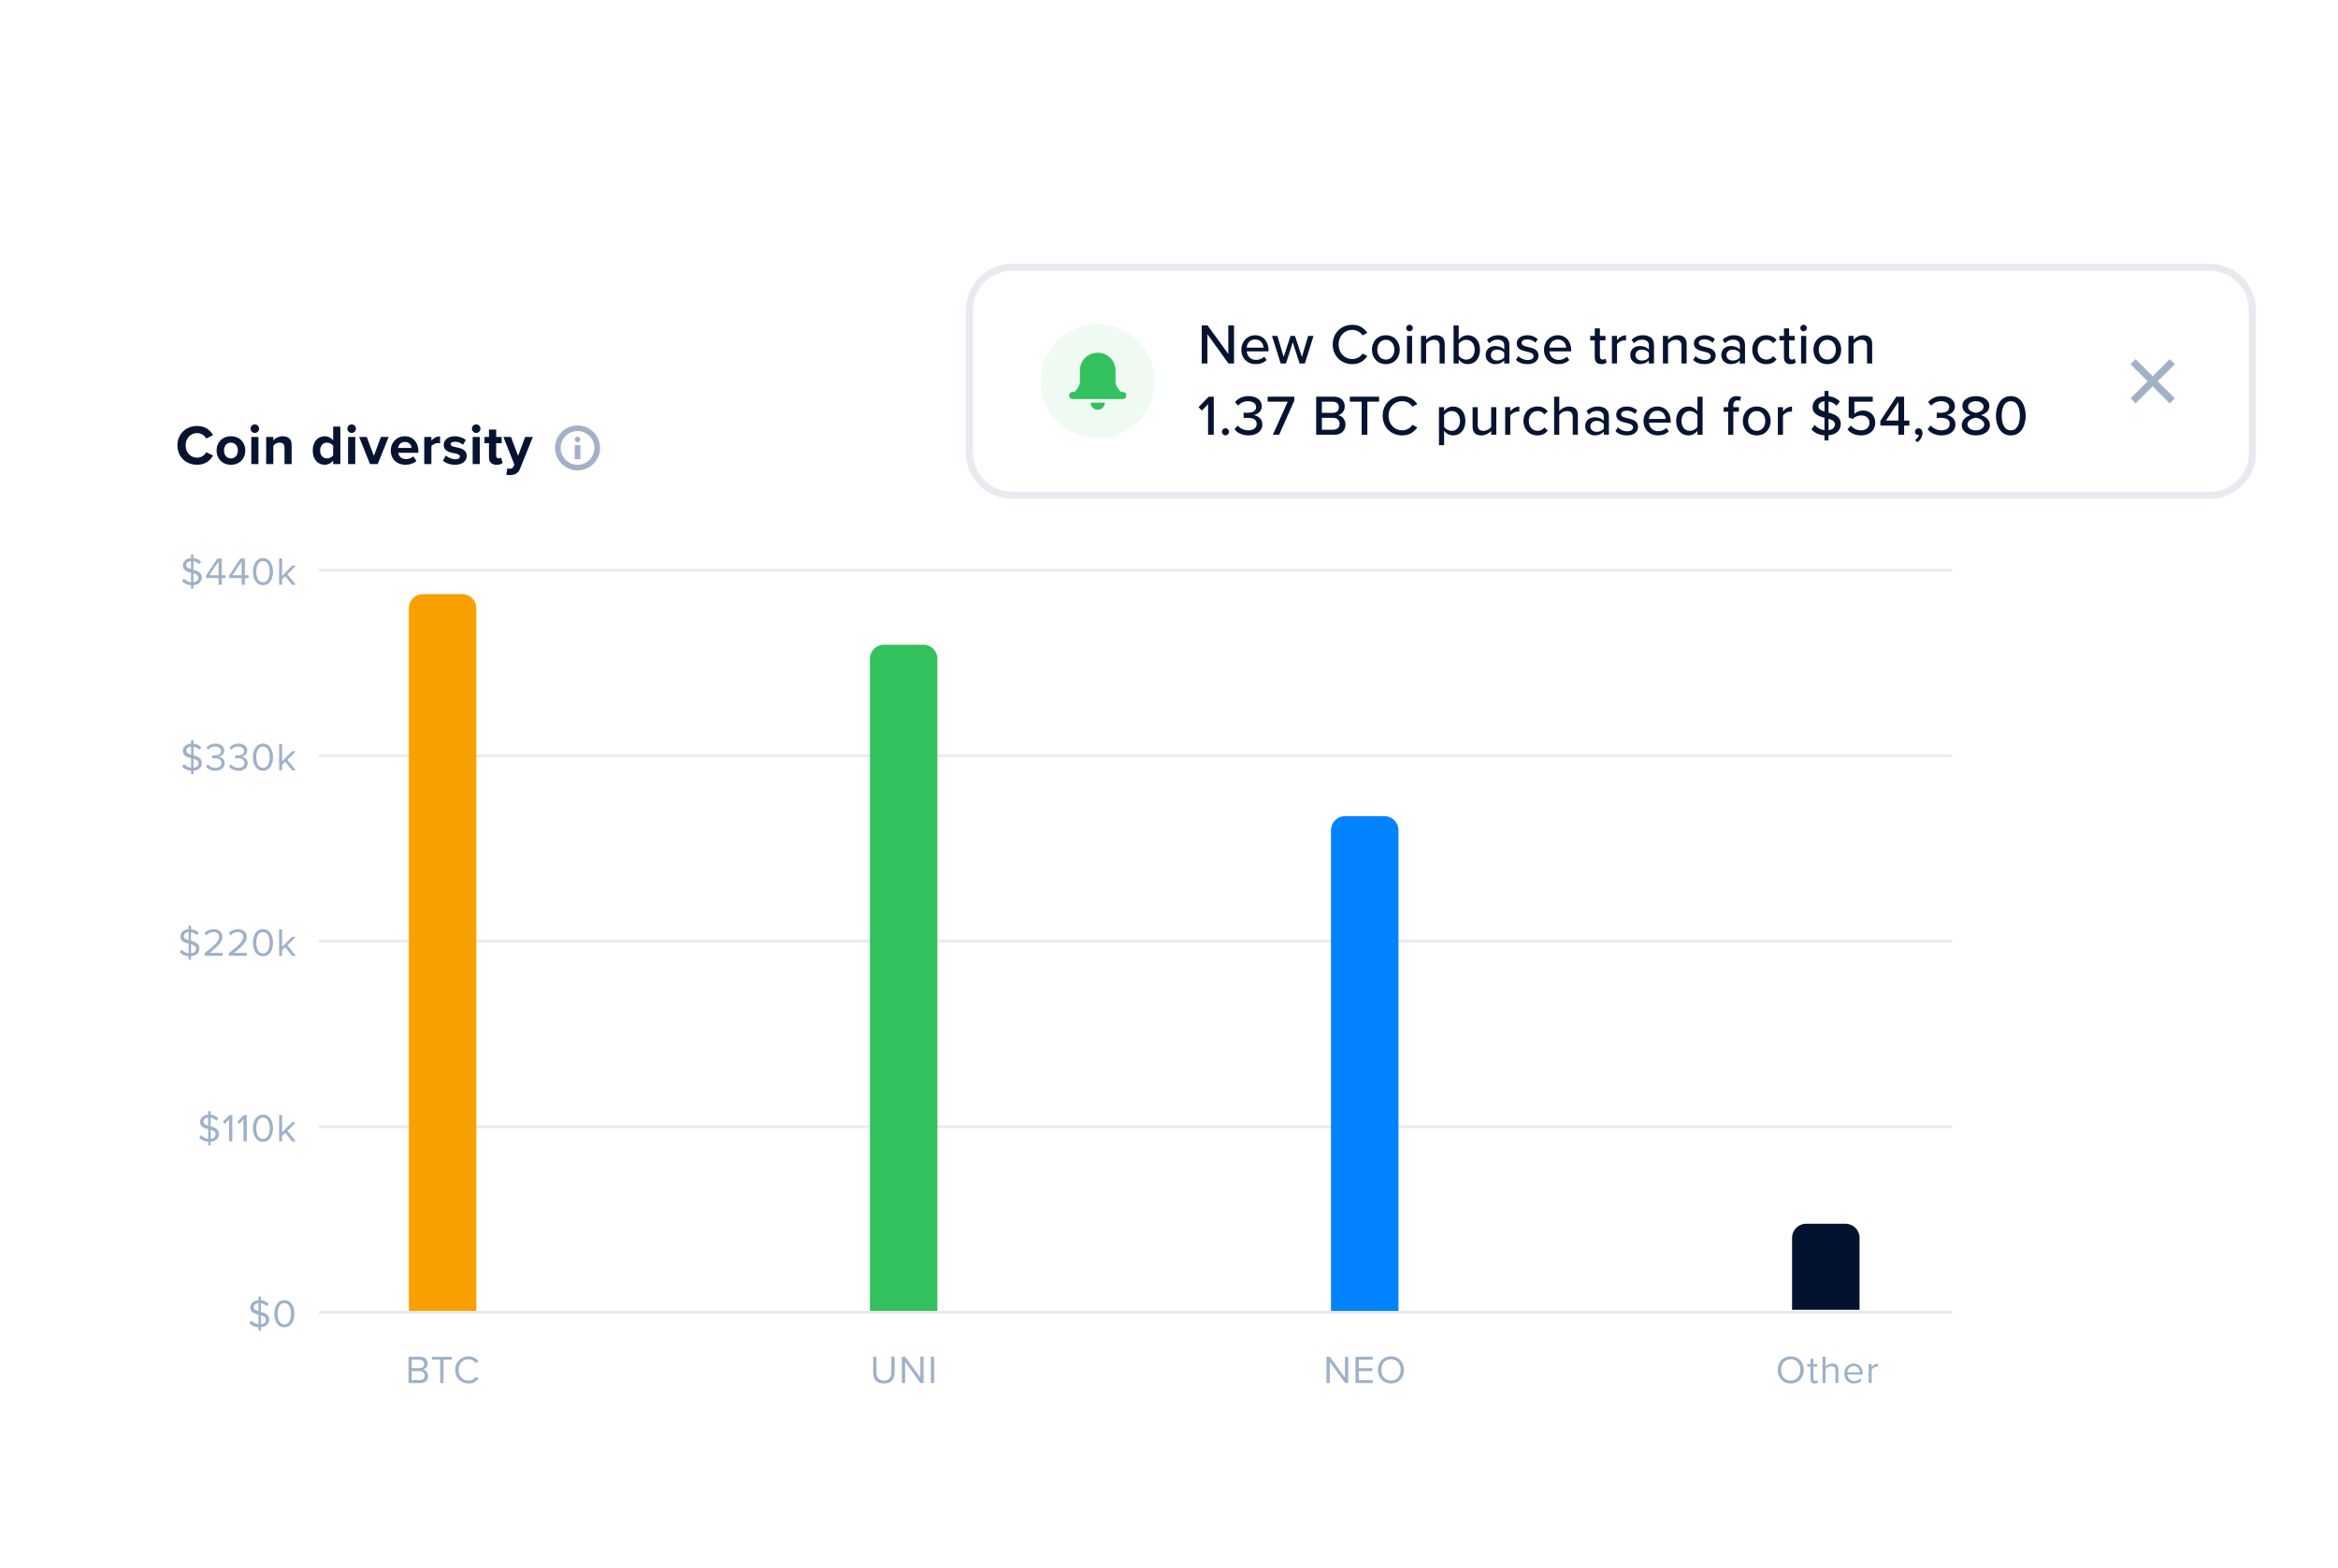 <svg width="656" height="440" viewBox="0 0 656 440" fill="none" xmlns="http://www.w3.org/2000/svg">
<g clip-path="url(#clip0_2_576)">
<g filter="url(#filter0_d_2_576)">
<g clip-path="url(#clip1_2_576)">
<rect x="24" y="83" width="549.029" height="325" rx="3.944" fill="white"/>
<path d="M498.789 376.459C498.789 378.634 500.258 380.269 502.445 380.269C504.62 380.269 506.1 378.634 506.1 376.459C506.1 374.283 504.62 372.649 502.445 372.649C500.258 372.649 498.789 374.283 498.789 376.459ZM505.15 376.459C505.15 378.17 504.09 379.452 502.445 379.452C500.788 379.452 499.739 378.17 499.739 376.459C499.739 374.736 500.788 373.466 502.445 373.466C504.09 373.466 505.15 374.736 505.15 376.459ZM509.162 380.269C509.648 380.269 509.946 380.125 510.156 379.926L509.913 379.308C509.802 379.429 509.581 379.529 509.349 379.529C508.985 379.529 508.808 379.242 508.808 378.844V375.531H509.89V374.802H508.808V373.344H507.98V374.802H507.096V375.531H507.98V379.021C507.98 379.816 508.377 380.269 509.162 380.269ZM514.987 380.136H515.816V376.37C515.816 375.211 515.23 374.67 514.115 374.67C513.309 374.67 512.58 375.133 512.204 375.575V372.77H511.376V380.136H512.204V376.238C512.525 375.807 513.143 375.41 513.784 375.41C514.501 375.41 514.987 375.686 514.987 376.624V380.136ZM517.476 377.464C517.476 379.131 518.613 380.269 520.193 380.269C521.065 380.269 521.783 379.982 522.313 379.452L521.915 378.91C521.496 379.341 520.877 379.584 520.27 379.584C519.121 379.584 518.415 378.745 518.348 377.74H522.666V377.53C522.666 375.929 521.717 374.67 520.104 374.67C518.58 374.67 517.476 375.918 517.476 377.464ZM520.093 375.354C521.308 375.354 521.838 376.337 521.849 377.132H518.348C518.392 376.315 518.956 375.354 520.093 375.354ZM524.323 380.136H525.152V376.359C525.395 375.929 526.09 375.509 526.598 375.509C526.731 375.509 526.83 375.52 526.93 375.542V374.692C526.201 374.692 525.582 375.1 525.152 375.664V374.802H524.323V380.136Z" fill="#9DB1C9"/>
<path d="M377.403 380.136H378.287V372.77H377.37V378.59L373.129 372.77H372.191V380.136H373.107V374.195L377.403 380.136ZM380.325 380.136H385.151V379.319H381.242V376.779H385.074V375.962H381.242V373.587H385.151V372.77H380.325V380.136ZM386.63 376.459C386.63 378.634 388.099 380.269 390.286 380.269C392.461 380.269 393.941 378.634 393.941 376.459C393.941 374.283 392.461 372.649 390.286 372.649C388.099 372.649 386.63 374.283 386.63 376.459ZM392.991 376.459C392.991 378.17 391.931 379.452 390.286 379.452C388.629 379.452 387.58 378.17 387.58 376.459C387.58 374.736 388.629 373.466 390.286 373.466C391.931 373.466 392.991 374.736 392.991 376.459Z" fill="#9DB1C9"/>
<path d="M244.999 377.276C244.999 379.087 246.004 380.269 248.003 380.269C250.002 380.269 251.007 379.098 251.007 377.265V372.77H250.091V377.254C250.091 378.601 249.362 379.452 248.003 379.452C246.645 379.452 245.916 378.601 245.916 377.254V372.77H244.999V377.276ZM258.26 380.136H259.144V372.77H258.227V378.59L253.986 372.77H253.048V380.136H253.964V374.195L258.26 380.136ZM261.182 380.136H262.099V372.77H261.182V380.136Z" fill="#9DB1C9"/>
<path d="M114.618 380.137H117.975C119.322 380.137 120.106 379.331 120.106 378.149C120.106 377.265 119.455 376.459 118.671 376.338C119.344 376.194 119.963 375.576 119.963 374.648C119.963 373.544 119.179 372.771 117.898 372.771H114.618V380.137ZM115.534 375.962V373.588H117.743C118.571 373.588 119.013 374.118 119.013 374.781C119.013 375.454 118.571 375.962 117.743 375.962H115.534ZM115.534 379.319V376.779H117.787C118.693 376.779 119.157 377.376 119.157 378.049C119.157 378.834 118.649 379.319 117.787 379.319H115.534ZM123.517 380.137H124.434V373.588H126.775V372.771H121.187V373.588H123.517V380.137ZM131.464 380.269C132.8 380.269 133.684 379.651 134.302 378.811L133.518 378.381C133.098 379.01 132.336 379.452 131.464 379.452C129.885 379.452 128.659 378.204 128.659 376.459C128.659 374.703 129.885 373.466 131.464 373.466C132.336 373.466 133.098 373.919 133.518 374.538L134.291 374.107C133.706 373.279 132.8 372.649 131.464 372.649C129.377 372.649 127.709 374.195 127.709 376.459C127.709 378.723 129.377 380.269 131.464 380.269Z" fill="#9DB1C9"/>
<rect x="89.473" y="359.882" width="458.313" height="0.789" fill="#E7EBF0"/>
<path d="M75.546 362.329C75.546 360.882 74.342 360.462 73.205 360.142V357.746C73.823 357.834 74.397 358.099 74.828 358.585L75.38 357.911C74.85 357.348 74.121 356.984 73.205 356.906V355.879H72.531V356.884C71.206 356.973 70.234 357.779 70.234 358.927C70.234 360.286 71.405 360.672 72.531 360.97V363.654C71.659 363.566 70.985 363.113 70.554 362.627L70.002 363.323C70.554 363.952 71.405 364.416 72.531 364.482V365.465H73.205V364.471C74.916 364.35 75.546 363.323 75.546 362.329ZM71.184 358.872C71.184 358.221 71.736 357.757 72.531 357.713V359.966C71.791 359.756 71.184 359.502 71.184 358.872ZM73.205 363.643V361.147C73.967 361.379 74.607 361.655 74.607 362.406C74.607 362.914 74.265 363.555 73.205 363.643ZM76.963 360.683C76.963 362.472 77.759 364.493 79.78 364.493C81.79 364.493 82.596 362.472 82.596 360.683C82.596 358.883 81.79 356.884 79.78 356.884C77.759 356.884 76.963 358.883 76.963 360.683ZM81.657 360.683C81.657 362.152 81.182 363.676 79.78 363.676C78.377 363.676 77.902 362.152 77.902 360.683C77.902 359.215 78.377 357.702 79.78 357.702C81.182 357.702 81.657 359.215 81.657 360.683Z" fill="#9DB1C9"/>
<rect x="89.473" y="307.817" width="458.313" height="0.789" fill="#E7EBF0"/>
<path d="M61.442 310.264C61.442 308.817 60.238 308.398 59.101 308.078V305.681C59.719 305.769 60.294 306.034 60.724 306.52L61.276 305.847C60.746 305.283 60.017 304.919 59.101 304.842V303.815H58.427V304.82C57.102 304.908 56.13 305.714 56.13 306.863C56.13 308.221 57.301 308.608 58.427 308.906V311.589C57.555 311.501 56.881 311.048 56.45 310.562L55.898 311.258C56.45 311.888 57.301 312.351 58.427 312.418V313.401H59.101V312.407C60.813 312.285 61.442 311.258 61.442 310.264ZM57.08 306.807C57.08 306.156 57.632 305.692 58.427 305.648V307.901C57.687 307.691 57.08 307.437 57.08 306.807ZM59.101 311.578V309.082C59.863 309.314 60.503 309.59 60.503 310.341C60.503 310.849 60.161 311.49 59.101 311.578ZM64.262 312.296H65.179V304.93H64.373L62.528 306.83L63.08 307.393L64.262 306.145V312.296ZM68.32 312.296H69.237V304.93H68.43L66.586 306.83L67.138 307.393L68.32 306.145V312.296ZM70.975 308.619C70.975 310.408 71.77 312.429 73.791 312.429C75.801 312.429 76.608 310.408 76.608 308.619C76.608 306.819 75.801 304.82 73.791 304.82C71.77 304.82 70.975 306.819 70.975 308.619ZM75.669 308.619C75.669 310.087 75.194 311.611 73.791 311.611C72.389 311.611 71.914 310.087 71.914 308.619C71.914 307.15 72.389 305.637 73.791 305.637C75.194 305.637 75.669 307.15 75.669 308.619ZM81.951 312.296H83.012L80.637 309.381L83.001 306.962H81.951L79.146 309.8V304.93H78.318V312.296H79.146V310.772L80.03 309.9L81.951 312.296Z" fill="#9DB1C9"/>
<rect x="89.474" y="255.755" width="458.313" height="0.789" fill="#E7EBF0"/>
<path d="M55.942 258.202C55.942 256.755 54.739 256.336 53.601 256.015V253.619C54.219 253.707 54.794 253.972 55.224 254.458L55.777 253.784C55.247 253.221 54.518 252.857 53.601 252.78V251.752H52.927V252.757C51.602 252.846 50.63 253.652 50.63 254.801C50.63 256.159 51.801 256.545 52.927 256.844V259.527C52.055 259.439 51.381 258.986 50.951 258.5L50.398 259.196C50.951 259.825 51.801 260.289 52.927 260.355V261.338H53.601V260.344C55.313 260.223 55.942 259.196 55.942 258.202ZM51.58 254.745C51.58 254.094 52.132 253.63 52.927 253.586V255.839C52.188 255.629 51.58 255.375 51.58 254.745ZM53.601 259.516V257.02C54.363 257.252 55.004 257.528 55.004 258.279C55.004 258.787 54.661 259.428 53.601 259.516ZM57.393 260.234H62.451V259.417H58.84C60.894 257.793 62.418 256.424 62.418 254.922C62.418 253.453 61.17 252.757 59.944 252.757C58.906 252.757 57.945 253.177 57.382 253.917L57.945 254.502C58.376 253.95 59.06 253.575 59.944 253.575C60.706 253.575 61.479 253.983 61.479 254.922C61.479 256.192 60.043 257.418 57.393 259.505V260.234ZM64.201 260.234H69.259V259.417H65.648C67.702 257.793 69.226 256.424 69.226 254.922C69.226 253.453 67.978 252.757 66.752 252.757C65.714 252.757 64.753 253.177 64.19 253.917L64.753 254.502C65.184 253.95 65.868 253.575 66.752 253.575C67.514 253.575 68.287 253.983 68.287 254.922C68.287 256.192 66.851 257.418 64.201 259.505V260.234ZM70.976 256.556C70.976 258.346 71.771 260.367 73.792 260.367C75.802 260.367 76.608 258.346 76.608 256.556C76.608 254.756 75.802 252.757 73.792 252.757C71.771 252.757 70.976 254.756 70.976 256.556ZM75.669 256.556C75.669 258.025 75.195 259.549 73.792 259.549C72.389 259.549 71.915 258.025 71.915 256.556C71.915 255.088 72.389 253.575 73.792 253.575C75.195 253.575 75.669 255.088 75.669 256.556ZM81.952 260.234H83.012L80.638 257.318L83.001 254.9H81.952L79.147 257.738V252.868H78.318V260.234H79.147V258.71L80.03 257.838L81.952 260.234Z" fill="#9DB1C9"/>
<rect x="89.474" y="203.69" width="458.313" height="0.789" fill="#E7EBF0"/>
<path d="M56.633 206.137C56.633 204.691 55.43 204.271 54.292 203.951V201.554C54.911 201.643 55.485 201.908 55.916 202.394L56.468 201.72C55.938 201.157 55.209 200.792 54.292 200.715V199.688H53.618V200.693C52.293 200.781 51.321 201.587 51.321 202.736C51.321 204.094 52.492 204.481 53.618 204.779V207.463C52.746 207.374 52.072 206.921 51.642 206.436L51.09 207.131C51.642 207.761 52.492 208.225 53.618 208.291V209.274H54.292V208.28C56.004 208.158 56.633 207.131 56.633 206.137ZM52.271 202.681C52.271 202.029 52.823 201.565 53.618 201.521V203.774C52.879 203.564 52.271 203.31 52.271 202.681ZM54.292 207.452V204.956C55.054 205.188 55.695 205.464 55.695 206.215C55.695 206.723 55.352 207.363 54.292 207.452ZM57.808 207.087C58.261 207.75 59.177 208.302 60.425 208.302C62.049 208.302 63.032 207.407 63.032 206.182C63.032 205 62.005 204.426 61.331 204.37C62.027 204.249 62.921 203.719 62.921 202.659C62.921 201.411 61.839 200.693 60.425 200.693C59.288 200.693 58.437 201.19 57.907 201.83L58.415 202.405C58.956 201.819 59.553 201.51 60.359 201.51C61.254 201.51 62.005 201.952 62.005 202.769C62.005 203.619 61.22 203.984 60.293 203.984C59.995 203.984 59.652 203.984 59.531 203.973V204.812C59.641 204.801 59.983 204.801 60.293 204.801C61.375 204.801 62.126 205.188 62.126 206.104C62.126 206.955 61.474 207.485 60.403 207.485C59.531 207.485 58.78 207.087 58.349 206.513L57.808 207.087ZM64.271 207.087C64.724 207.75 65.64 208.302 66.888 208.302C68.512 208.302 69.495 207.407 69.495 206.182C69.495 205 68.467 204.426 67.794 204.37C68.49 204.249 69.384 203.719 69.384 202.659C69.384 201.411 68.302 200.693 66.888 200.693C65.751 200.693 64.9 201.19 64.37 201.83L64.878 202.405C65.419 201.819 66.016 201.51 66.822 201.51C67.716 201.51 68.467 201.952 68.467 202.769C68.467 203.619 67.683 203.984 66.756 203.984C66.457 203.984 66.115 203.984 65.994 203.973V204.812C66.104 204.801 66.446 204.801 66.756 204.801C67.838 204.801 68.589 205.188 68.589 206.104C68.589 206.955 67.937 207.485 66.866 207.485C65.994 207.485 65.243 207.087 64.812 206.513L64.271 207.087ZM70.977 204.492C70.977 206.281 71.772 208.302 73.793 208.302C75.803 208.302 76.609 206.281 76.609 204.492C76.609 202.692 75.803 200.693 73.793 200.693C71.772 200.693 70.977 202.692 70.977 204.492ZM75.67 204.492C75.67 205.961 75.195 207.485 73.793 207.485C72.39 207.485 71.915 205.961 71.915 204.492C71.915 203.023 72.39 201.51 73.793 201.51C75.195 201.51 75.67 203.023 75.67 204.492ZM81.953 208.169H83.013L80.638 205.254L83.002 202.835H81.953L79.148 205.673V200.803H78.319V208.169H79.148V206.645L80.031 205.773L81.953 208.169Z" fill="#9DB1C9"/>
<rect x="89.474" y="151.628" width="458.313" height="0.789" fill="#E7EBF0"/>
<path d="M56.612 154.075C56.612 152.628 55.408 152.209 54.271 151.889V149.492C54.889 149.58 55.463 149.845 55.894 150.331L56.446 149.658C55.916 149.094 55.187 148.73 54.271 148.653V147.626H53.597V148.631C52.272 148.719 51.3 149.525 51.3 150.674C51.3 152.032 52.471 152.419 53.597 152.717V155.4C52.724 155.312 52.051 154.859 51.62 154.373L51.068 155.069C51.62 155.699 52.471 156.162 53.597 156.229V157.212H54.271V156.218C55.982 156.096 56.612 155.069 56.612 154.075ZM52.25 150.619C52.25 149.967 52.802 149.503 53.597 149.459V151.712C52.857 151.502 52.25 151.248 52.25 150.619ZM54.271 155.389V152.894C55.033 153.125 55.673 153.402 55.673 154.153C55.673 154.661 55.331 155.301 54.271 155.389ZM61.32 156.107H62.237V154.241H63.275V153.435H62.237V148.741H60.978L57.819 153.479V154.241H61.32V156.107ZM61.32 149.591V153.435H58.736L61.32 149.591ZM67.794 156.107H68.711V154.241H69.749V153.435H68.711V148.741H67.452L64.293 153.479V154.241H67.794V156.107ZM67.794 149.591V153.435H65.21L67.794 149.591ZM70.977 152.43C70.977 154.219 71.772 156.24 73.793 156.24C75.803 156.24 76.609 154.219 76.609 152.43C76.609 150.63 75.803 148.631 73.793 148.631C71.772 148.631 70.977 150.63 70.977 152.43ZM75.67 152.43C75.67 153.899 75.195 155.423 73.793 155.423C72.39 155.423 71.915 153.899 71.915 152.43C71.915 150.961 72.39 149.448 73.793 149.448C75.195 149.448 75.67 150.961 75.67 152.43ZM81.953 156.107H83.013L80.638 153.192L83.002 150.773H81.953L79.148 153.611V148.741H78.319V156.107H79.148V154.583L80.031 153.711L81.953 156.107Z" fill="#9DB1C9"/>
<path d="M502.823 339.371C502.823 337.193 504.589 335.427 506.767 335.427H517.811C519.989 335.427 521.755 337.193 521.755 339.371V359.565H502.823V339.371Z" fill="#03122E"/>
<path d="M373.455 224.99C373.455 222.811 375.221 221.046 377.399 221.046H388.443C390.621 221.046 392.387 222.811 392.387 224.99V359.881H373.455V224.99Z" fill="#0182FF"/>
<path d="M244.085 176.872C244.085 174.694 245.851 172.928 248.029 172.928H259.073C261.251 172.928 263.017 174.694 263.017 176.872V359.882H244.085V176.872Z" fill="#33C15D"/>
<path d="M114.717 162.673C114.717 160.495 116.483 158.729 118.661 158.729H129.705C131.883 158.729 133.649 160.495 133.649 162.673V359.882H114.717V162.673Z" fill="#F9A001"/>
<g clip-path="url(#clip2_2_576)">
<path d="M55.301 122.431C57.699 122.431 59.024 121.153 59.782 119.843L57.857 118.913C57.415 119.78 56.468 120.443 55.301 120.443C53.471 120.443 52.083 118.976 52.083 116.988C52.083 115 53.471 113.533 55.301 113.533C56.468 113.533 57.415 114.211 57.857 115.063L59.782 114.116C59.04 112.807 57.699 111.545 55.301 111.545C52.224 111.545 49.779 113.754 49.779 116.988C49.779 120.222 52.224 122.431 55.301 122.431ZM64.791 122.431C67.315 122.431 68.83 120.601 68.83 118.423C68.83 116.262 67.315 114.432 64.791 114.432C62.282 114.432 60.768 116.262 60.768 118.423C60.768 120.601 62.282 122.431 64.791 122.431ZM64.791 120.648C63.545 120.648 62.85 119.623 62.85 118.423C62.85 117.24 63.545 116.215 64.791 116.215C66.037 116.215 66.747 117.24 66.747 118.423C66.747 119.623 66.037 120.648 64.791 120.648ZM71.499 113.501C72.162 113.501 72.699 112.965 72.699 112.302C72.699 111.64 72.162 111.103 71.499 111.103C70.853 111.103 70.3 111.64 70.3 112.302C70.3 112.965 70.853 113.501 71.499 113.501ZM70.506 122.241H72.509V114.621H70.506V122.241ZM79.829 122.241H81.832V116.862C81.832 115.379 81.028 114.432 79.355 114.432C78.109 114.432 77.178 115.032 76.689 115.615V114.621H74.685V122.241H76.689V117.114C77.02 116.657 77.636 116.215 78.424 116.215C79.276 116.215 79.829 116.578 79.829 117.635V122.241ZM93.475 122.241H95.494V111.718H93.475V115.599C92.875 114.826 92.023 114.432 91.124 114.432C89.183 114.432 87.748 115.947 87.748 118.439C87.748 120.979 89.199 122.431 91.124 122.431C92.039 122.431 92.875 122.021 93.475 121.263V122.241ZM93.475 119.78C93.143 120.285 92.418 120.648 91.739 120.648C90.603 120.648 89.815 119.749 89.815 118.439C89.815 117.114 90.603 116.215 91.739 116.215C92.418 116.215 93.143 116.578 93.475 117.082V119.78ZM98.664 113.501C99.327 113.501 99.863 112.965 99.863 112.302C99.863 111.64 99.327 111.103 98.664 111.103C98.017 111.103 97.465 111.64 97.465 112.302C97.465 112.965 98.017 113.501 98.664 113.501ZM97.67 122.241H99.674V114.621H97.67V122.241ZM103.822 122.241H105.984L109.044 114.621H106.883L104.895 119.922L102.907 114.621H100.761L103.822 122.241ZM109.639 118.423C109.639 120.869 111.39 122.431 113.709 122.431C114.893 122.431 116.092 122.068 116.849 121.374L115.965 120.08C115.476 120.553 114.64 120.837 113.93 120.837C112.637 120.837 111.863 120.033 111.737 119.07H117.401V118.629C117.401 116.136 115.855 114.432 113.583 114.432C111.264 114.432 109.639 116.215 109.639 118.423ZM113.583 116.025C114.908 116.025 115.413 116.988 115.461 117.714H111.706C111.8 116.956 112.337 116.025 113.583 116.025ZM119.038 122.241H121.041V117.209C121.373 116.72 122.256 116.341 122.919 116.341C123.14 116.341 123.329 116.373 123.471 116.404V114.448C122.524 114.448 121.578 114.984 121.041 115.663V114.621H119.038V122.241ZM124.25 121.248C125.054 121.989 126.332 122.431 127.657 122.431C129.771 122.431 130.955 121.374 130.955 119.985C130.955 118.092 129.203 117.745 127.894 117.493C127.042 117.319 126.443 117.146 126.443 116.672C126.443 116.231 126.916 115.962 127.642 115.962C128.572 115.962 129.44 116.357 129.898 116.846L130.702 115.473C129.945 114.874 128.919 114.432 127.626 114.432C125.622 114.432 124.502 115.552 124.502 116.83C124.502 118.644 126.19 118.96 127.5 119.212C128.367 119.386 129.03 119.575 129.03 120.112C129.03 120.585 128.62 120.885 127.752 120.885C126.805 120.885 125.669 120.364 125.117 119.843L124.25 121.248ZM133.614 113.501C134.277 113.501 134.813 112.965 134.813 112.302C134.813 111.64 134.277 111.103 133.614 111.103C132.967 111.103 132.415 111.64 132.415 112.302C132.415 112.965 132.967 113.501 133.614 113.501ZM132.62 122.241H134.624V114.621H132.62V122.241ZM139.356 122.431C140.192 122.431 140.728 122.21 141.028 121.942L140.602 120.427C140.492 120.538 140.208 120.648 139.908 120.648C139.466 120.648 139.214 120.285 139.214 119.812V116.373H140.76V114.621H139.214V112.539H137.194V114.621H135.932V116.373H137.194V120.348C137.194 121.705 137.951 122.431 139.356 122.431ZM142.351 123.425L142.052 125.223C142.304 125.286 142.809 125.334 143.046 125.334C144.355 125.302 145.365 124.923 145.933 123.488L149.514 114.621H147.353L145.365 119.922L143.377 114.621H141.231L144.324 122.352L144.04 122.999C143.85 123.409 143.503 123.551 142.983 123.551C142.793 123.551 142.525 123.504 142.351 123.425Z" fill="#061431"/>
<g clip-path="url(#clip3_2_576)">
<path d="M162.046 111.397C158.575 111.397 155.735 114.237 155.735 117.708C155.735 121.178 158.575 124.018 162.046 124.018C165.517 124.018 168.357 121.178 168.357 117.708C168.357 114.237 165.517 111.397 162.046 111.397ZM162.046 122.441C159.443 122.441 157.313 120.311 157.313 117.708C157.313 115.104 159.443 112.975 162.046 112.975C164.649 112.975 166.779 115.104 166.779 117.708C166.779 120.311 164.649 122.441 162.046 122.441Z" fill="#A2B1C5"/>
<path d="M162.835 116.919H161.257V120.863H162.835V116.919Z" fill="#A2B1C5"/>
<path d="M162.046 116.13C162.482 116.13 162.835 115.777 162.835 115.341C162.835 114.905 162.482 114.552 162.046 114.552C161.61 114.552 161.257 114.905 161.257 115.341C161.257 115.777 161.61 116.13 162.046 116.13Z" fill="#A2B1C5"/>
</g>
</g>
</g>
</g>
<g filter="url(#filter1_d_2_576)">
<path d="M272 63C272 56.373 277.373 51 284 51H620C626.627 51 632 56.373 632 63V103C632 109.627 626.627 115 620 115H284C277.373 115 272 109.627 272 103V63Z" fill="white"/>
<circle cx="308" cy="83" r="16" fill="#EFFAF2"/>
<path fill-rule="evenodd" clip-rule="evenodd" d="M314.5 86H315C315.6 86 316 86.4 316 87C316 87.6 315.6 88 315 88H301C300.4 88 300 87.6 300 87C300 86.4 300.4 86 301 86H301.5C302.2 85.3 303 84.3 303 83V80C303 77.2 305.2 75 308 75C310.8 75 313 77.2 313 80V83C313 84.3 313.8 85.3 314.5 86ZM308 91C306.9 91 306 90.1 306 89H310C310 90.1 309.1 91 308 91Z" fill="#33C15D"/>
<path d="M344.688 78H346.24V67.328H344.64V75.328L338.832 67.328H337.184V78H338.784V69.808L344.688 78ZM348.294 74.128C348.294 76.56 349.99 78.192 352.294 78.192C353.542 78.192 354.63 77.792 355.398 77.04L354.726 76.096C354.15 76.688 353.254 77.008 352.438 77.008C350.886 77.008 349.926 75.92 349.814 74.608H355.926V74.256C355.926 71.888 354.486 70.08 352.166 70.08C349.91 70.08 348.294 71.888 348.294 74.128ZM352.166 71.264C353.798 71.264 354.486 72.544 354.518 73.568H349.798C349.878 72.512 350.614 71.264 352.166 71.264ZM364.631 78H366.119L368.551 70.272H367.047L365.287 76.16L363.351 70.272H362.103L360.167 76.16L358.407 70.272H356.903L359.335 78H360.823L362.727 72.064L364.631 78ZM379.414 78.192C381.51 78.192 382.806 77.184 383.654 75.936L382.294 75.216C381.734 76.112 380.678 76.768 379.414 76.768C377.254 76.768 375.59 75.056 375.59 72.672C375.59 70.272 377.254 68.576 379.414 68.576C380.678 68.576 381.734 69.232 382.294 70.128L383.654 69.408C382.822 68.16 381.51 67.152 379.414 67.152C376.374 67.152 373.942 69.392 373.942 72.672C373.942 75.952 376.374 78.192 379.414 78.192ZM388.842 78.192C391.258 78.192 392.746 76.368 392.746 74.128C392.746 71.904 391.258 70.08 388.842 70.08C386.442 70.08 384.938 71.904 384.938 74.128C384.938 76.368 386.442 78.192 388.842 78.192ZM388.842 76.912C387.306 76.912 386.442 75.6 386.442 74.128C386.442 72.672 387.306 71.36 388.842 71.36C390.394 71.36 391.242 72.672 391.242 74.128C391.242 75.6 390.394 76.912 388.842 76.912ZM395.478 68.976C395.99 68.976 396.406 68.576 396.406 68.064C396.406 67.552 395.99 67.136 395.478 67.136C394.982 67.136 394.55 67.552 394.55 68.064C394.55 68.576 394.982 68.976 395.478 68.976ZM394.774 78H396.214V70.272H394.774V78ZM403.924 78H405.364V72.576C405.364 70.944 404.516 70.08 402.884 70.08C401.684 70.08 400.66 70.736 400.148 71.36V70.272H398.708V78H400.148V72.48C400.564 71.904 401.38 71.36 402.276 71.36C403.268 71.36 403.924 71.776 403.924 73.056V78ZM407.846 78H409.286V76.896C409.862 77.664 410.774 78.192 411.814 78.192C413.814 78.192 415.254 76.672 415.254 74.144C415.254 71.664 413.83 70.08 411.814 70.08C410.806 70.08 409.894 70.56 409.286 71.392V67.328H407.846V78ZM409.286 75.792V72.512C409.67 71.888 410.55 71.36 411.43 71.36C412.87 71.36 413.766 72.528 413.766 74.144C413.766 75.76 412.87 76.912 411.43 76.912C410.55 76.912 409.67 76.416 409.286 75.792ZM422.064 78H423.504V72.784C423.504 70.816 422.08 70.08 420.4 70.08C419.152 70.08 418.096 70.496 417.232 71.344L417.856 72.336C418.544 71.648 419.296 71.312 420.176 71.312C421.28 71.312 422.064 71.888 422.064 72.848V74.128C421.472 73.44 420.576 73.104 419.536 73.104C418.24 73.104 416.848 73.872 416.848 75.632C416.848 77.328 418.256 78.192 419.536 78.192C420.576 78.192 421.456 77.824 422.064 77.152V78ZM422.064 76.304C421.632 76.88 420.88 77.184 420.08 77.184C419.04 77.184 418.304 76.56 418.304 75.648C418.304 74.736 419.04 74.112 420.08 74.112C420.88 74.112 421.632 74.416 422.064 74.992V76.304ZM425.339 76.992C426.123 77.792 427.259 78.192 428.555 78.192C430.587 78.192 431.675 77.152 431.675 75.824C431.675 74.048 430.075 73.68 428.731 73.376C427.771 73.152 426.939 72.928 426.939 72.256C426.939 71.632 427.547 71.248 428.523 71.248C429.499 71.248 430.363 71.648 430.811 72.192L431.451 71.184C430.795 70.56 429.835 70.08 428.507 70.08C426.619 70.08 425.563 71.136 425.563 72.368C425.563 74.032 427.099 74.384 428.411 74.688C429.403 74.912 430.283 75.168 430.283 75.936C430.283 76.592 429.707 77.04 428.619 77.04C427.579 77.04 426.555 76.512 426.027 75.936L425.339 76.992ZM433.216 74.128C433.216 76.56 434.912 78.192 437.216 78.192C438.464 78.192 439.552 77.792 440.32 77.04L439.648 76.096C439.072 76.688 438.176 77.008 437.36 77.008C435.808 77.008 434.848 75.92 434.736 74.608H440.848V74.256C440.848 71.888 439.408 70.08 437.088 70.08C434.832 70.08 433.216 71.888 433.216 74.128ZM437.088 71.264C438.72 71.264 439.408 72.544 439.44 73.568H434.72C434.8 72.512 435.536 71.264 437.088 71.264ZM449.302 78.192C450.054 78.192 450.502 77.984 450.806 77.696L450.438 76.608C450.294 76.768 449.99 76.912 449.654 76.912C449.158 76.912 448.902 76.512 448.902 75.968V71.536H450.47V70.272H448.902V68.16H447.462V70.272H446.182V71.536H447.462V76.288C447.462 77.504 448.086 78.192 449.302 78.192ZM452.265 78H453.705V72.624C454.041 72.048 455.017 71.504 455.737 71.504C455.929 71.504 456.089 71.52 456.233 71.552V70.096C455.209 70.096 454.297 70.688 453.705 71.456V70.272H452.265V78ZM462.639 78H464.079V72.784C464.079 70.816 462.655 70.08 460.975 70.08C459.727 70.08 458.671 70.496 457.807 71.344L458.431 72.336C459.119 71.648 459.871 71.312 460.751 71.312C461.855 71.312 462.639 71.888 462.639 72.848V74.128C462.047 73.44 461.151 73.104 460.111 73.104C458.815 73.104 457.423 73.872 457.423 75.632C457.423 77.328 458.831 78.192 460.111 78.192C461.151 78.192 462.031 77.824 462.639 77.152V78ZM462.639 76.304C462.207 76.88 461.455 77.184 460.655 77.184C459.615 77.184 458.879 76.56 458.879 75.648C458.879 74.736 459.615 74.112 460.655 74.112C461.455 74.112 462.207 74.416 462.639 74.992V76.304ZM471.802 78H473.242V72.576C473.242 70.944 472.394 70.08 470.762 70.08C469.562 70.08 468.538 70.736 468.026 71.36V70.272H466.586V78H468.026V72.48C468.442 71.904 469.258 71.36 470.154 71.36C471.146 71.36 471.802 71.776 471.802 73.056V78ZM475.052 76.992C475.836 77.792 476.972 78.192 478.268 78.192C480.3 78.192 481.388 77.152 481.388 75.824C481.388 74.048 479.788 73.68 478.444 73.376C477.484 73.152 476.652 72.928 476.652 72.256C476.652 71.632 477.26 71.248 478.236 71.248C479.212 71.248 480.076 71.648 480.524 72.192L481.164 71.184C480.508 70.56 479.548 70.08 478.22 70.08C476.332 70.08 475.276 71.136 475.276 72.368C475.276 74.032 476.812 74.384 478.124 74.688C479.116 74.912 479.996 75.168 479.996 75.936C479.996 76.592 479.42 77.04 478.332 77.04C477.292 77.04 476.268 76.512 475.74 75.936L475.052 76.992ZM488.176 78H489.616V72.784C489.616 70.816 488.192 70.08 486.512 70.08C485.264 70.08 484.208 70.496 483.344 71.344L483.968 72.336C484.656 71.648 485.408 71.312 486.288 71.312C487.392 71.312 488.176 71.888 488.176 72.848V74.128C487.584 73.44 486.688 73.104 485.648 73.104C484.352 73.104 482.96 73.872 482.96 75.632C482.96 77.328 484.368 78.192 485.648 78.192C486.688 78.192 487.568 77.824 488.176 77.152V78ZM488.176 76.304C487.744 76.88 486.992 77.184 486.192 77.184C485.152 77.184 484.416 76.56 484.416 75.648C484.416 74.736 485.152 74.112 486.192 74.112C486.992 74.112 487.744 74.416 488.176 74.992V76.304ZM491.644 74.128C491.644 76.448 493.244 78.192 495.58 78.192C497.036 78.192 497.916 77.584 498.476 76.832L497.516 75.952C497.052 76.592 496.428 76.912 495.644 76.912C494.124 76.912 493.148 75.728 493.148 74.128C493.148 72.528 494.124 71.36 495.644 71.36C496.428 71.36 497.052 71.664 497.516 72.32L498.476 71.44C497.916 70.688 497.036 70.08 495.58 70.08C493.244 70.08 491.644 71.808 491.644 74.128ZM502.389 78.192C503.141 78.192 503.589 77.984 503.893 77.696L503.525 76.608C503.381 76.768 503.077 76.912 502.741 76.912C502.245 76.912 501.989 76.512 501.989 75.968V71.536H503.557V70.272H501.989V68.16H500.549V70.272H499.269V71.536H500.549V76.288C500.549 77.504 501.173 78.192 502.389 78.192ZM506.056 68.976C506.568 68.976 506.984 68.576 506.984 68.064C506.984 67.552 506.568 67.136 506.056 67.136C505.56 67.136 505.128 67.552 505.128 68.064C505.128 68.576 505.56 68.976 506.056 68.976ZM505.352 78H506.792V70.272H505.352V78ZM512.71 78.192C515.126 78.192 516.614 76.368 516.614 74.128C516.614 71.904 515.126 70.08 512.71 70.08C510.31 70.08 508.806 71.904 508.806 74.128C508.806 76.368 510.31 78.192 512.71 78.192ZM512.71 76.912C511.174 76.912 510.31 75.6 510.31 74.128C510.31 72.672 511.174 71.36 512.71 71.36C514.262 71.36 515.11 72.672 515.11 74.128C515.11 75.6 514.262 76.912 512.71 76.912ZM523.859 78H525.299V72.576C525.299 70.944 524.451 70.08 522.819 70.08C521.619 70.08 520.595 70.736 520.083 71.36V70.272H518.643V78H520.083V72.48C520.499 71.904 521.315 71.36 522.211 71.36C523.203 71.36 523.859 71.776 523.859 73.056V78ZM338.96 98H340.56V87.328H339.152L336.288 90.256L337.232 91.232L338.96 89.424V98ZM342.846 97.168C342.846 97.712 343.294 98.176 343.838 98.176C344.382 98.176 344.846 97.712 344.846 97.168C344.846 96.624 344.382 96.176 343.838 96.176C343.294 96.176 342.846 96.624 342.846 97.168ZM346.378 96.448C347.066 97.408 348.442 98.192 350.299 98.192C352.714 98.192 354.203 96.896 354.203 95.104C354.203 93.424 352.73 92.592 351.722 92.496C352.779 92.304 354.042 91.52 354.042 90.032C354.042 88.24 352.474 87.168 350.299 87.168C348.586 87.168 347.322 87.888 346.522 88.832L347.37 89.824C348.154 89.024 349.034 88.592 350.155 88.592C351.418 88.592 352.443 89.168 352.443 90.256C352.443 91.36 351.386 91.84 350.09 91.84C349.674 91.84 349.114 91.84 348.938 91.824V93.28C349.098 93.264 349.658 93.264 350.09 93.264C351.642 93.264 352.602 93.76 352.602 94.944C352.602 96.064 351.722 96.768 350.25 96.768C349.05 96.768 347.946 96.224 347.274 95.408L346.378 96.448ZM357.145 98H358.905L363.161 88.432V87.328H355.673V88.736H361.305L357.145 98ZM369.293 98H374.429C376.397 98 377.517 96.8 377.517 95.12C377.517 93.824 376.589 92.672 375.453 92.496C376.429 92.288 377.309 91.392 377.309 90.048C377.309 88.496 376.205 87.328 374.301 87.328H369.293V98ZM370.893 91.856V88.736H373.997C375.069 88.736 375.661 89.424 375.661 90.304C375.661 91.184 375.069 91.856 373.997 91.856H370.893ZM370.893 96.592V93.264H374.077C375.261 93.264 375.869 94.032 375.869 94.912C375.869 95.952 375.197 96.592 374.077 96.592H370.893ZM382.055 98H383.655V88.736H386.951V87.328H378.743V88.736H382.055V98ZM393.421 98.192C395.517 98.192 396.813 97.184 397.661 95.936L396.301 95.216C395.741 96.112 394.685 96.768 393.421 96.768C391.261 96.768 389.597 95.056 389.597 92.672C389.597 90.272 391.261 88.576 393.421 88.576C394.685 88.576 395.741 89.232 396.301 90.128L397.661 89.408C396.829 88.16 395.517 87.152 393.421 87.152C390.381 87.152 387.949 89.392 387.949 92.672C387.949 95.952 390.381 98.192 393.421 98.192ZM405.189 100.944V96.88C405.813 97.728 406.709 98.192 407.717 98.192C409.733 98.192 411.157 96.656 411.157 94.128C411.157 91.6 409.733 90.08 407.717 90.08C406.677 90.08 405.749 90.608 405.189 91.376V90.272H403.749V100.944H405.189ZM409.653 94.128C409.653 95.744 408.773 96.912 407.333 96.912C406.453 96.912 405.573 96.384 405.189 95.776V92.496C405.573 91.872 406.453 91.36 407.333 91.36C408.773 91.36 409.653 92.528 409.653 94.128ZM418.399 98H419.839V90.272H418.399V95.824C417.967 96.4 417.151 96.912 416.255 96.912C415.263 96.912 414.623 96.528 414.623 95.248V90.272H413.183V95.728C413.183 97.36 413.999 98.192 415.647 98.192C416.831 98.192 417.807 97.584 418.399 96.944V98ZM422.321 98H423.761V92.624C424.097 92.048 425.073 91.504 425.793 91.504C425.985 91.504 426.145 91.52 426.289 91.552V90.096C425.265 90.096 424.353 90.688 423.761 91.456V90.272H422.321V98ZM427.447 94.128C427.447 96.448 429.047 98.192 431.383 98.192C432.839 98.192 433.719 97.584 434.279 96.832L433.319 95.952C432.855 96.592 432.231 96.912 431.447 96.912C429.927 96.912 428.951 95.728 428.951 94.128C428.951 92.528 429.927 91.36 431.447 91.36C432.231 91.36 432.855 91.664 433.319 92.32L434.279 91.44C433.719 90.688 432.839 90.08 431.383 90.08C429.047 90.08 427.447 91.808 427.447 94.128ZM441.28 98H442.72V92.544C442.72 90.912 441.888 90.08 440.24 90.08C439.056 90.08 438.016 90.736 437.504 91.36V87.328H436.064V98H437.504V92.48C437.92 91.904 438.736 91.36 439.632 91.36C440.624 91.36 441.28 91.744 441.28 93.024V98ZM449.986 98H451.426V92.784C451.426 90.816 450.002 90.08 448.322 90.08C447.074 90.08 446.018 90.496 445.154 91.344L445.778 92.336C446.466 91.648 447.218 91.312 448.098 91.312C449.202 91.312 449.986 91.888 449.986 92.848V94.128C449.394 93.44 448.498 93.104 447.458 93.104C446.162 93.104 444.77 93.872 444.77 95.632C444.77 97.328 446.178 98.192 447.458 98.192C448.498 98.192 449.378 97.824 449.986 97.152V98ZM449.986 96.304C449.554 96.88 448.802 97.184 448.002 97.184C446.962 97.184 446.226 96.56 446.226 95.648C446.226 94.736 446.962 94.112 448.002 94.112C448.802 94.112 449.554 94.416 449.986 94.992V96.304ZM453.261 96.992C454.045 97.792 455.181 98.192 456.477 98.192C458.509 98.192 459.597 97.152 459.597 95.824C459.597 94.048 457.997 93.68 456.653 93.376C455.693 93.152 454.861 92.928 454.861 92.256C454.861 91.632 455.469 91.248 456.445 91.248C457.421 91.248 458.285 91.648 458.733 92.192L459.373 91.184C458.717 90.56 457.757 90.08 456.429 90.08C454.541 90.08 453.485 91.136 453.485 92.368C453.485 94.032 455.021 94.384 456.333 94.688C457.325 94.912 458.205 95.168 458.205 95.936C458.205 96.592 457.629 97.04 456.541 97.04C455.501 97.04 454.477 96.512 453.949 95.936L453.261 96.992ZM461.138 94.128C461.138 96.56 462.834 98.192 465.138 98.192C466.386 98.192 467.474 97.792 468.242 97.04L467.57 96.096C466.994 96.688 466.098 97.008 465.282 97.008C463.73 97.008 462.77 95.92 462.658 94.608H468.77V94.256C468.77 91.888 467.33 90.08 465.01 90.08C462.754 90.08 461.138 91.888 461.138 94.128ZM465.01 91.264C466.642 91.264 467.33 92.544 467.362 93.568H462.642C462.722 92.512 463.458 91.264 465.01 91.264ZM476.275 98H477.715V87.328H476.275V91.392C475.651 90.56 474.739 90.08 473.747 90.08C471.731 90.08 470.291 91.664 470.291 94.144C470.291 96.672 471.731 98.192 473.747 98.192C474.771 98.192 475.699 97.664 476.275 96.896V98ZM476.275 95.792C475.875 96.416 475.011 96.912 474.131 96.912C472.691 96.912 471.795 95.744 471.795 94.144C471.795 92.528 472.691 91.36 474.131 91.36C475.011 91.36 475.875 91.872 476.275 92.496V95.792ZM484.898 98H486.338V91.536H487.906V90.272H486.338V89.76C486.338 88.832 486.77 88.352 487.49 88.352C487.746 88.352 487.986 88.416 488.178 88.528L488.514 87.456C488.178 87.264 487.746 87.168 487.25 87.168C485.874 87.168 484.898 88.096 484.898 89.76V90.272H483.618V91.536H484.898V98ZM492.904 98.192C495.32 98.192 496.808 96.368 496.808 94.128C496.808 91.904 495.32 90.08 492.904 90.08C490.504 90.08 489 91.904 489 94.128C489 96.368 490.504 98.192 492.904 98.192ZM492.904 96.912C491.368 96.912 490.504 95.6 490.504 94.128C490.504 92.672 491.368 91.36 492.904 91.36C494.456 91.36 495.304 92.672 495.304 94.128C495.304 95.6 494.456 96.912 492.904 96.912ZM498.836 98H500.276V92.624C500.612 92.048 501.588 91.504 502.308 91.504C502.5 91.504 502.66 91.52 502.804 91.552V90.096C501.78 90.096 500.868 90.688 500.276 91.456V90.272H498.836V98ZM516.48 94.976C516.48 92.848 514.72 92.24 513.056 91.792V88.672C513.904 88.816 514.688 89.2 515.296 89.84L516.24 88.656C515.44 87.84 514.384 87.328 513.056 87.2V85.712H511.92V87.184C509.936 87.328 508.576 88.56 508.576 90.208C508.576 92.224 510.288 92.816 511.92 93.232V96.72C510.72 96.576 509.776 95.952 509.152 95.264L508.24 96.496C509.056 97.408 510.272 98.064 511.92 98.176V99.6H513.056V98.16C515.488 97.968 516.48 96.512 516.48 94.976ZM510.224 90.096C510.224 89.264 510.896 88.688 511.92 88.608V91.488C510.96 91.216 510.224 90.864 510.224 90.096ZM513.056 96.72V93.536C514.064 93.84 514.848 94.208 514.848 95.12C514.848 95.792 514.368 96.576 513.056 96.72ZM518.37 96.512C519.202 97.552 520.418 98.192 522.242 98.192C524.498 98.192 526.162 96.816 526.162 94.624C526.162 92.432 524.546 91.2 522.754 91.2C521.714 91.2 520.818 91.632 520.306 92.144V88.736H525.458V87.328H518.706V93.184L519.858 93.552C520.562 92.88 521.33 92.592 522.258 92.592C523.634 92.592 524.546 93.408 524.546 94.688C524.546 95.856 523.618 96.768 522.226 96.768C520.978 96.768 520.018 96.288 519.314 95.424L518.37 96.512ZM532.661 98H534.261V95.44H535.733V94.032H534.261V87.328H532.069L527.589 94.128V95.44H532.661V98ZM532.661 88.784V94.032H529.173L532.661 88.784ZM538.003 100.08C538.819 99.504 539.411 98.544 539.411 97.504C539.411 96.656 538.883 96.176 538.291 96.176C537.747 96.176 537.315 96.608 537.315 97.152C537.315 97.68 537.683 98.064 538.179 98.064C538.259 98.064 538.387 98.032 538.419 98.032C538.339 98.56 537.843 99.2 537.331 99.52L538.003 100.08ZM540.847 96.448C541.535 97.408 542.911 98.192 544.767 98.192C547.183 98.192 548.671 96.896 548.671 95.104C548.671 93.424 547.199 92.592 546.191 92.496C547.247 92.304 548.511 91.52 548.511 90.032C548.511 88.24 546.943 87.168 544.767 87.168C543.055 87.168 541.791 87.888 540.991 88.832L541.839 89.824C542.623 89.024 543.503 88.592 544.623 88.592C545.887 88.592 546.911 89.168 546.911 90.256C546.911 91.36 545.855 91.84 544.559 91.84C544.143 91.84 543.583 91.84 543.407 91.824V93.28C543.567 93.264 544.127 93.264 544.559 93.264C546.111 93.264 547.071 93.76 547.071 94.944C547.071 96.064 546.191 96.768 544.719 96.768C543.519 96.768 542.415 96.224 541.743 95.408L540.847 96.448ZM550.43 95.28C550.43 97.152 552.238 98.192 554.398 98.192C556.526 98.192 558.334 97.136 558.334 95.28C558.334 93.888 557.182 92.912 555.87 92.496C557.086 92.128 558.174 91.328 558.174 89.952C558.174 88.016 556.206 87.168 554.398 87.168C552.542 87.168 550.606 88.016 550.606 89.952C550.606 91.328 551.678 92.128 552.894 92.496C551.582 92.912 550.43 93.888 550.43 95.28ZM556.558 90.192C556.558 91.328 555.054 91.744 554.398 91.856C553.742 91.744 552.222 91.328 552.222 90.192C552.222 89.184 553.15 88.592 554.398 88.592C555.598 88.592 556.558 89.184 556.558 90.192ZM556.734 95.088C556.734 96.128 555.63 96.768 554.398 96.768C553.118 96.768 552.046 96.128 552.046 95.088C552.046 93.84 553.726 93.296 554.398 93.216C555.038 93.296 556.734 93.84 556.734 95.088ZM560.02 92.672C560.02 95.312 561.236 98.192 564.196 98.192C567.156 98.192 568.372 95.312 568.372 92.672C568.372 90.032 567.156 87.168 564.196 87.168C561.236 87.168 560.02 90.032 560.02 92.672ZM566.74 92.672C566.74 94.752 566.084 96.768 564.196 96.768C562.308 96.768 561.652 94.752 561.652 92.672C561.652 90.592 562.308 88.592 564.196 88.592C566.084 88.592 566.74 90.592 566.74 92.672Z" fill="#061431"/>
<path d="M609.5 77.5L598.5 88.5" stroke="#A2B1C5" stroke-width="2" stroke-miterlimit="10"/>
<path d="M598.5 77.5L609.5 88.5" stroke="#A2B1C5" stroke-width="2" stroke-miterlimit="10"/>
<path d="M284 52H620V50H284V52ZM631 63V103H633V63H631ZM620 114H284V116H620V114ZM273 103V63H271V103H273ZM284 114C277.925 114 273 109.075 273 103H271C271 110.18 276.82 116 284 116V114ZM631 103C631 109.075 626.075 114 620 114V116C627.18 116 633 110.18 633 103H631ZM620 52C626.075 52 631 56.925 631 63H633C633 55.82 627.18 50 620 50V52ZM284 50C276.82 50 271 55.82 271 63H273C273 56.925 277.925 52 284 52V50Z" fill="#E7EBF0"/>
</g>
</g>
<defs>
<filter id="filter0_d_2_576" x="-32" y="35" width="661.029" height="437" filterUnits="userSpaceOnUse" color-interpolation-filters="sRGB">
<feFlood flood-opacity="0" result="BackgroundImageFix"/>
<feColorMatrix in="SourceAlpha" type="matrix" values="0 0 0 0 0 0 0 0 0 0 0 0 0 0 0 0 0 0 127 0" result="hardAlpha"/>
<feOffset dy="8"/>
<feGaussianBlur stdDeviation="28"/>
<feColorMatrix type="matrix" values="0 0 0 0 0.761 0 0 0 0 0.797 0 0 0 0 0.848 0 0 0 0.2 0"/>
<feBlend mode="normal" in2="BackgroundImageFix" result="effect1_dropShadow_2_576"/>
<feBlend mode="normal" in="SourceGraphic" in2="effect1_dropShadow_2_576" result="shape"/>
</filter>
<filter id="filter1_d_2_576" x="216" y="19" width="472" height="176" filterUnits="userSpaceOnUse" color-interpolation-filters="sRGB">
<feFlood flood-opacity="0" result="BackgroundImageFix"/>
<feColorMatrix in="SourceAlpha" type="matrix" values="0 0 0 0 0 0 0 0 0 0 0 0 0 0 0 0 0 0 127 0" result="hardAlpha"/>
<feOffset dy="24"/>
<feGaussianBlur stdDeviation="28"/>
<feColorMatrix type="matrix" values="0 0 0 0 0.761 0 0 0 0 0.797 0 0 0 0 0.848 0 0 0 0.4 0"/>
<feBlend mode="normal" in2="BackgroundImageFix" result="effect1_dropShadow_2_576"/>
<feBlend mode="normal" in="SourceGraphic" in2="effect1_dropShadow_2_576" result="shape"/>
</filter>
<clipPath id="clip0_2_576">
<rect width="656" height="440" fill="white"/>
</clipPath>
<clipPath id="clip1_2_576">
<rect x="24" y="83" width="549.029" height="325" rx="15.575" fill="white"/>
</clipPath>
<clipPath id="clip2_2_576">
<rect width="119.114" height="18.932" fill="white" transform="translate(49.243 108.241)"/>
</clipPath>
<clipPath id="clip3_2_576">
<rect width="12.621" height="12.621" fill="white" transform="translate(155.735 111.397)"/>
</clipPath>
</defs>
</svg>
